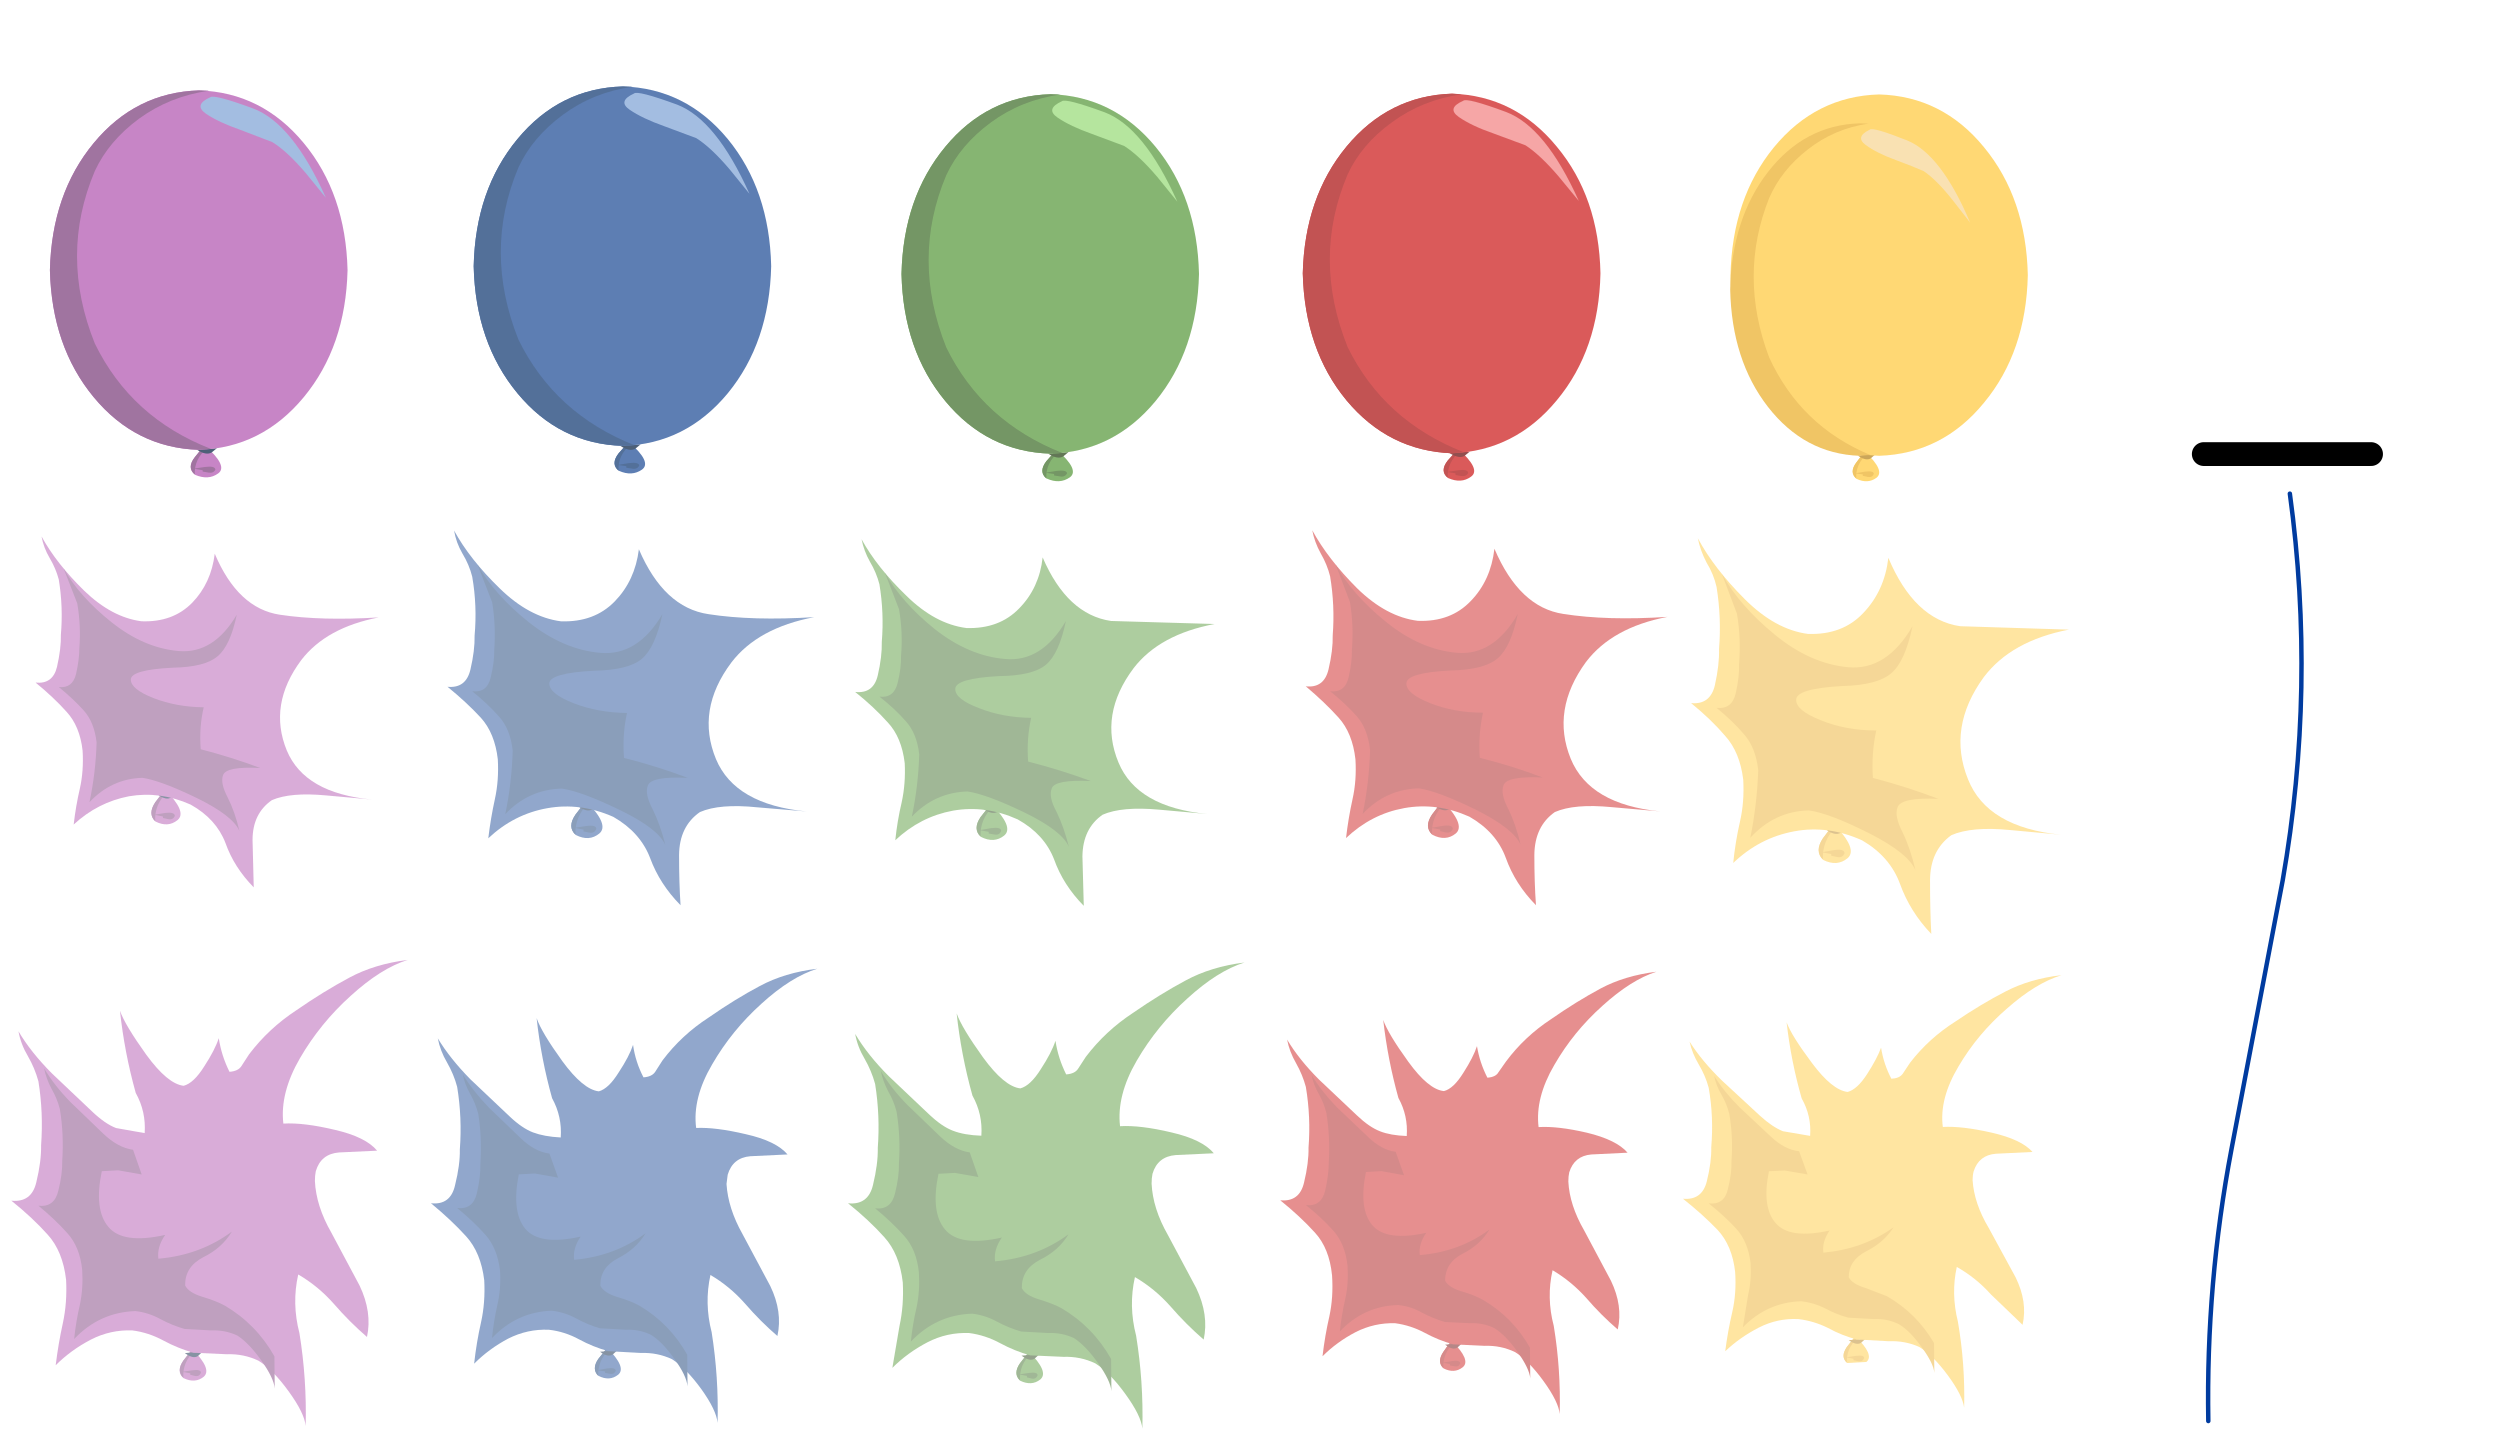 <?xml version="1.0" encoding="UTF-8" standalone="no"?>
<!-- Created with Inkscape (http://www.inkscape.org/) -->

<svg
   xmlns:dc="http://purl.org/dc/elements/1.1/"
   xmlns:cc="http://creativecommons.org/ns#"
   xmlns:rdf="http://www.w3.org/1999/02/22-rdf-syntax-ns#"
   xmlns:svg="http://www.w3.org/2000/svg"
   xmlns="http://www.w3.org/2000/svg"
   xmlns:sodipodi="http://sodipodi.sourceforge.net/DTD/sodipodi-0.dtd"
   xmlns:inkscape="http://www.inkscape.org/namespaces/inkscape"
   width="420"
   height="240"
   id="svg2"
   version="1.1"
   inkscape:version="0.48.4 r9939"
   sodipodi:docname="balloons.svg"
   inkscape:export-filename="/Work/Projects/Clients/LinguaZone/lz-games/html5_games/sources/Splat/rsc/mma/balloons.png"
   inkscape:export-xdpi="90"
   inkscape:export-ydpi="90">
  <defs
     id="defs4" />
  <sodipodi:namedview
     id="base"
     pagecolor="#ffffff"
     bordercolor="#666666"
     borderopacity="1.0"
     inkscape:pageopacity="0.0"
     inkscape:pageshadow="2"
     inkscape:zoom="1.979899"
     inkscape:cx="332.58254"
     inkscape:cy="104.27398"
     inkscape:document-units="px"
     inkscape:current-layer="layer1"
     showgrid="true"
     fit-margin-top="0"
     fit-margin-left="0"
     fit-margin-right="0"
     fit-margin-bottom="0"
     inkscape:window-width="1680"
     inkscape:window-height="1026"
     inkscape:window-x="1920"
     inkscape:window-y="0"
     inkscape:window-maximized="1">
    <inkscape:grid
       type="xygrid"
       id="grid16269"
       empspacing="5"
       visible="true"
       enabled="true"
       snapvisiblegridlinesonly="false"
       spacingx="70px"
       spacingy="80px"
       originx="-70px"
       originy="-240.505px" />
  </sodipodi:namedview>
  <g
     inkscape:label="Layer 1"
     inkscape:groupmode="layer"
     id="layer1"
     transform="translate(-102.982,-429.762)">
    <g
       id="g5337"
       transform="matrix(1.258,0,0,1.106,111.366,444.949)"
       style="opacity:0.721">
      <path
         id="path5339"
         d="m 19.35,55.75 q 1.1,-1.65 1.35,-1.8 3.15,3.15 1.75,4.25 -1.3,1.05 -3.05,0.2 -1.15,-1.05 -0.05,-2.65"
         inkscape:connector-curvature="0"
         style="fill:#b256b0;fill-rule:evenodd;stroke:none" />
      <path
         id="path5341"
         d="m 19.35,58.35 q -1.1,-1.05 0,-2.65 1.1,-1.6 1.35,-1.75 l 0.35,0.35 q -1.8,1.65 -1.7,4.05"
         inkscape:connector-curvature="0"
         style="fill:#7c3e7c;fill-rule:evenodd;stroke:none" />
      <path
         id="path5343"
         d="m 21.6,55 q -0.75,0.5 -2,-0.45 l 2.7,-0.2 -0.7,0.65"
         inkscape:connector-curvature="0"
         style="fill:#082344;fill-rule:evenodd;stroke:none" />
      <path
         id="path5345"
         d="m 21.15,58.05 -0.75,-0.15 0,-0.2 -1.2,-0.25 1.5,-0.25 q 1.35,-0.2 1.4,0.4 -0.25,0.6 -0.95,0.45"
         inkscape:connector-curvature="0"
         style="fill:#7c3e7c;fill-rule:evenodd;stroke:none" />
      <path
         id="path5347"
         d="m 39.75,27.3 q -0.25,11.6 -5.85,19.3 -5.6,7.7 -14,8 Q 11.45,54.3 5.85,46.6 0.25,38.9 0,27.3 0.25,15.7 5.85,8 11.45,0.3 19.9,0 q 8.4,0.3 14,8 5.6,7.7 5.85,19.3"
         inkscape:connector-curvature="0"
         style="fill:#b256b0;fill-rule:evenodd;stroke:none" />
      <path
         id="path5349"
         d="M 0,27.3 Q 0.25,15.7 5.85,8 11.45,0.3 19.9,0 l 1.35,0.05 Q 16,0.9 11.9,4.3 7.85,7.7 6,12.25 1.25,25 6,38.45 q 4.85,11.3 15.5,16 L 19.9,54.6 Q 11.45,54.3 5.85,46.6 0.25,38.9 0,27.3"
         inkscape:connector-curvature="0"
         style="fill:#7c3e7c;fill-rule:evenodd;stroke:none" />
      <path
         id="path5351"
         d="M 20.85,3.55 Q 19.15,2.2 21.4,1.05 21.9,0.55 27.15,2.75 32.4,5 36.85,16.3 L 34.2,12.6 Q 31.7,9.25 29.7,7.85 L 25.45,6 q -2.9,-1.15 -4.6,-2.45"
         inkscape:connector-curvature="0"
         style="fill:#80a4d6;fill-rule:evenodd;stroke:none" />
    </g>
    <g
       id="g5458"
       transform="translate(111.31,522.686)"
       style="opacity:0.492">
      <path
         id="path5460"
         d="m 19.4,39.75 q 3.75,3.75 2.1,5.1 -1.6,1.3 -3.7,0.25 -1.35,-1.25 -0.05,-3.2 1.35,-1.95 1.65,-2.15"
         inkscape:connector-curvature="0"
         style="fill:#b256b0;fill-rule:evenodd;stroke:none" />
      <path
         id="path5462"
         d="m 19.8,40.15 q -2.2,2 -2.05,4.9 -1.3,-1.25 0,-3.2 l 1.65,-2.1 0.4,0.4"
         inkscape:connector-curvature="0"
         style="fill:#7c3e7c;fill-rule:evenodd;stroke:none" />
      <path
         id="path5464"
         d="M 18.1,40.5 21.35,40.2 20.5,41 q -0.9,0.65 -2.4,-0.5"
         inkscape:connector-curvature="0"
         style="fill:#082344;fill-rule:evenodd;stroke:none" />
      <path
         id="path5466"
         d="m 17.6,43.95 1.8,-0.3 q 1.6,-0.2 1.65,0.5 -0.3,0.7 -1.1,0.55 l -0.9,-0.2 0,-0.25 -1.45,-0.3"
         inkscape:connector-curvature="0"
         style="fill:#7c3e7c;fill-rule:evenodd;stroke:none" />
      <path
         id="path5468"
         d="m 42.3,17.95 q -5.6,7.5 -2.45,15.2 3,7.2 14.3,8.25 L 46.4,40.7 q -5.95,-0.55 -9.05,0.8 -3.25,2.25 -3.25,6.7 l 0.2,7.95 Q 31,52.8 29.55,48.7 28,44.65 23.7,42.25 18.55,39.95 13.35,40.85 8.1,41.85 4.05,45.6 4.4,42.5 5.1,39.5 5.75,36.55 5.55,33.2 5.1,29.1 2.85,26.65 0.65,24.2 -2.35,21.75 0.55,22.05 1.25,19.1 1.95,16.05 1.9,13.7 2.3,9.05 1.55,4.45 1.05,2.55 0,0.8 q -1,-1.7 -1.35,-3.6 2.5,4.55 7.15,9.1 4.65,4.5 9.65,5.15 5.25,0.2 8.5,-3.1 3.2,-3.3 3.8,-8.25 3.9,9.2 10.95,10.25 6.95,1.05 16.6,0.45 -8.8,1.7 -13,7.15"
         inkscape:connector-curvature="0"
         style="fill:#b256b0;fill-rule:evenodd;stroke:none" />
      <path
         id="path5470"
         d="m 31.45,10.35 q -1.1,5.25 -3.25,7 -2.1,1.8 -7.5,1.9 -7.05,0.35 -7.05,2 0,1.6 3.8,3.1 3.85,1.5 8.45,1.55 -0.8,3.4 -0.5,7.05 5.2,1.35 10,3.15 -5.75,-0.3 -6.25,1.2 -0.5,1.3 0.75,3.7 1.25,2.45 2,5.7 -1.05,-2.55 -7.15,-5.55 -6.1,-2.95 -9.15,-3.4 -5.2,0.15 -8.9,4.1 Q 7.75,36.95 7.9,31.8 7.5,28.4 5.75,26.45 4,24.5 1.55,22.5 3.85,22.75 4.45,20.3 5,17.85 5,16 5.3,12.2 4.65,8.45 L 2.35,2.55 Q 5,7.3 10.4,11.6 q 5.45,4.35 11.3,4.85 5.85,0.5 9.75,-6.1"
         inkscape:connector-curvature="0"
         style="fill:#7c3e7c;fill-rule:evenodd;stroke:none" />
    </g>
    <g
       id="g5696"
       transform="translate(112.236,608.474)"
       style="opacity:0.492">
      <path
         id="path5698"
         d="m 21.55,49.9 1.5,-1.95 q 3.4,3.4 1.9,4.65 -1.45,1.15 -3.4,0.2 -1.25,-1.15 0,-2.9"
         inkscape:connector-curvature="0"
         style="fill:#b256b0;fill-rule:evenodd;stroke:none" />
      <path
         id="path5700"
         d="m 21.55,52.75 q -1.2,-1.15 0,-2.9 l 1.5,-1.9 0.3,0.35 q -1.95,1.85 -1.8,4.45"
         inkscape:connector-curvature="0"
         style="fill:#7c3e7c;fill-rule:evenodd;stroke:none" />
      <path
         id="path5702"
         d="m 24,49.1 q -0.8,0.55 -2.2,-0.5 l 3,-0.25 -0.8,0.75"
         inkscape:connector-curvature="0"
         style="fill:#082344;fill-rule:evenodd;stroke:none" />
      <path
         id="path5704"
         d="m 23.5,52.45 -0.8,-0.2 0,-0.25 -1.35,-0.25 1.7,-0.25 q 1.45,-0.2 1.45,0.4 -0.25,0.7 -1,0.55"
         inkscape:connector-curvature="0"
         style="fill:#7c3e7c;fill-rule:evenodd;stroke:none" />
      <path
         id="path5706"
         d="m 49.4,-14.45 q 4.25,-2.3 9.85,-3 -4.5,1.4 -9.6,6.05 -5.1,4.6 -8.5,10.45 -3.4,5.85 -2.8,11 3.4,-0.2 8.65,1.05 5.2,1.2 7.1,3.5 l -6.4,0.3 q -3.05,0.25 -3.9,3.15 -0.15,0.7 -0.15,1.65 0.2,4.2 2.75,8.65 l 4.75,8.9 q 2.15,4.5 1.25,8.65 -2.95,-2.55 -5.55,-5.55 -2.65,-3 -6,-4.95 -1.1,4.85 0.2,9.85 1.25,7.7 1.05,15.6 -0.2,-2.15 -2.85,-5.8 -2.6,-3.6 -5.05,-5.15 -2.5,-1.2 -5.35,-1.1 l -5.6,-0.25 Q 20.6,47.8 18.2,46.5 15.7,45.15 13,44.8 9.3,44.65 6,46.35 2.65,48.1 0.1,50.65 0.55,47 1.3,43.6 2.05,40.15 1.85,36.3 1.3,31.5 -1.25,28.7 -3.8,25.85 -7.35,23 q 3.4,0.35 4.2,-3.1 0.85,-3.5 0.8,-6.2 0.4,-5.45 -0.45,-10.75 -0.6,-2.2 -1.75,-4.2 -1.2,-2 -1.6,-4.2 2.1,3.55 5.65,7.1 L 6.2,8 q 2.2,2.1 4.05,2.8 l 4.8,0.85 q 0.25,-3.6 -1.5,-6.75 -1.9,-6.8 -2.65,-13.8 0.85,2.4 4.4,7.35 3.6,4.95 6.3,5.25 1.7,-0.45 3.45,-3.25 1.8,-2.75 2.45,-4.75 0.45,2.95 1.8,5.65 1.45,-0.1 2,-0.95 l 1.3,-2 q 3.3,-4.35 7.95,-7.4 4.55,-3.15 8.85,-5.45"
         inkscape:connector-curvature="0"
         style="fill:#b256b0;fill-rule:evenodd;stroke:none" />
      <path
         id="path5708"
         d="M 0.8,7.6 Q 0.35,5.85 -0.6,4.2 -1.5,2.5 -1.85,0.75 q 1.7,2.9 4.5,5.75 l 5.4,5.2 q 2.5,2.4 5.05,2.75 l 1.45,4.15 -3.95,-0.7 -2.75,0.15 q -1.35,6.45 1.1,9.35 2.45,2.95 9.55,1.35 -1.4,2 -1.15,4 7,-0.6 12.35,-4.55 -1.65,2.75 -4.8,4.3 -3.1,1.6 -3.05,4.75 0.6,1.2 2.9,1.9 2.35,0.7 3.8,1.5 5.25,3.1 8.3,8.5 l 0.05,5.4 Q 36.75,52.8 34.65,49.85 32.55,46.9 30.6,45.65 28.55,44.7 26.25,44.8 l -4.5,-0.25 q -2.1,-0.6 -4.05,-1.65 -2,-1.1 -4.2,-1.35 -6.05,0.2 -10.3,4.7 0.3,-2.95 0.95,-5.7 0.6,-2.8 0.4,-5.95 -0.4,-3.85 -2.5,-6.15 -2.05,-2.3 -4.85,-4.6 2.7,0.3 3.35,-2.55 0.7,-2.8 0.65,-5 0.3,-4.4 -0.4,-8.7"
         inkscape:connector-curvature="0"
         style="fill:#7c3e7c;fill-rule:evenodd;stroke:none" />
    </g>
    <g
       id="g5950"
       transform="matrix(1.176,0,0,1.034,182.561,444.284)"
       style="opacity:0.721">
      <path
         id="path5952"
         d="m 20.7,59.65 1.45,-1.9 q 3.35,3.3 1.9,4.5 -1.45,1.15 -3.3,0.2 -1.25,-1.05 -0.05,-2.8"
         inkscape:connector-curvature="0"
         style="fill:#1e4c96;fill-rule:evenodd;stroke:none" />
      <path
         id="path5954"
         d="m 20.7,62.45 q -1.15,-1.15 0,-2.85 l 1.45,-1.85 0.35,0.35 q -1.95,1.8 -1.8,4.35"
         inkscape:connector-curvature="0"
         style="fill:#113972;fill-rule:evenodd;stroke:none" />
      <path
         id="path5956"
         d="M 23.1,58.85 Q 22.3,59.4 20.95,58.4 l 2.9,-0.25 -0.75,0.7"
         inkscape:connector-curvature="0"
         style="fill:#082344;fill-rule:evenodd;stroke:none" />
      <path
         id="path5958"
         d="m 22.65,62.1 -0.85,-0.15 0,-0.25 -1.25,-0.2 1.6,-0.3 q 1.45,-0.2 1.5,0.4 -0.3,0.65 -1,0.5"
         inkscape:connector-curvature="0"
         style="fill:#113972;fill-rule:evenodd;stroke:none" />
      <path
         id="path5960"
         d="m 42.5,29.2 q -0.25,12.4 -6.2,20.65 -6,8.25 -15,8.55 Q 12.25,58.1 6.25,49.85 0.25,41.6 0,29.2 0.25,16.8 6.25,8.55 12.25,0.3 21.3,0 q 9,0.3 15,8.55 5.95,8.25 6.2,20.65"
         inkscape:connector-curvature="0"
         style="fill:#1e4c96;fill-rule:evenodd;stroke:none" />
      <path
         id="path5962"
         d="M 0,29.2 Q 0.25,16.8 6.25,8.55 12.25,0.3 21.3,0 l 1.4,0.05 Q 17.1,0.95 12.75,4.6 8.4,8.25 6.4,13.15 q -5.05,13.6 0,28 Q 11.6,53.2 23,58.3 l -1.7,0.1 Q 12.25,58.1 6.25,49.85 0.25,41.6 0,29.2"
         inkscape:connector-curvature="0"
         style="fill:#113972;fill-rule:evenodd;stroke:none" />
      <path
         id="path5964"
         d="m 22.3,3.8 q -1.8,-1.4 0.6,-2.65 0.5,-0.55 6.15,1.8 5.6,2.45 10.35,14.5 l -2.85,-4 Q 33.9,9.9 31.8,8.4 L 27.2,6.45 Q 24.1,5.2 22.3,3.8"
         inkscape:connector-curvature="0"
         style="fill:#80a4d6;fill-rule:evenodd;stroke:none" />
    </g>
    <g
       id="g6139"
       transform="translate(180.515,523.642)"
       style="opacity:0.492">
      <path
         id="path6141"
         d="m 20.9,40.7 q 4,4 2.25,5.45 -1.7,1.4 -3.95,0.25 -1.5,-1.3 -0.05,-3.4 l 1.75,-2.3"
         inkscape:connector-curvature="0"
         style="fill:#1e4c96;fill-rule:evenodd;stroke:none" />
      <path
         id="path6143"
         d="m 21.3,41.1 q -2.3,2.2 -2.15,5.25 -1.4,-1.35 0,-3.4 l 1.75,-2.25 0.4,0.4"
         inkscape:connector-curvature="0"
         style="fill:#113972;fill-rule:evenodd;stroke:none" />
      <path
         id="path6145"
         d="M 19.5,41.5 23,41.2 22.05,42.05 Q 21.1,42.7 19.5,41.5"
         inkscape:connector-curvature="0"
         style="fill:#082344;fill-rule:evenodd;stroke:none" />
      <path
         id="path6147"
         d="m 18.95,45.2 1.95,-0.3 q 1.7,-0.25 1.75,0.45 -0.3,0.8 -1.15,0.65 l -1,-0.2 0,-0.3 -1.55,-0.3"
         inkscape:connector-curvature="0"
         style="fill:#113972;fill-rule:evenodd;stroke:none" />
      <path
         id="path6149"
         d="m 45.35,17.4 q -6,8 -2.6,16.25 3.2,7.65 15.25,8.8 l -8.3,-0.7 q -6.35,-0.65 -9.65,0.8 -3.45,2.4 -3.5,7.2 0,4.75 0.25,8.45 Q 33.3,54.65 31.7,50.3 30.05,45.95 25.5,43.35 19.95,40.9 14.4,41.9 8.8,42.9 4.5,46.95 4.9,43.6 5.6,40.4 6.3,37.25 6.1,33.7 5.6,29.3 3.25,26.7 0.85,24.1 -2.35,21.5 0.75,21.8 1.5,18.6 2.25,15.4 2.2,12.9 2.65,7.9 1.8,3 1.3,1 0.15,-0.9 -0.9,-2.7 -1.25,-4.75 1.4,0.1 6.4,4.95 q 4.95,4.85 10.3,5.55 5.6,0.2 9.05,-3.35 3.4,-3.5 4.05,-8.75 4.2,9.8 11.7,10.9 7.4,1.15 17.75,0.5 -9.45,1.8 -13.9,7.6"
         inkscape:connector-curvature="0"
         style="fill:#1e4c96;fill-rule:evenodd;stroke:none" />
      <path
         id="path6151"
         d="m 33.75,9.3 q -1.2,5.6 -3.45,7.5 -2.25,1.9 -8.05,2 -7.5,0.4 -7.5,2.15 0,1.7 4.05,3.3 4.1,1.6 9,1.65 -0.8,3.65 -0.5,7.55 5.55,1.4 10.7,3.35 -6.15,-0.3 -6.7,1.3 -0.55,1.4 0.8,3.95 1.3,2.6 2.15,6.05 -1.15,-2.75 -7.65,-5.9 -6.5,-3.15 -9.75,-3.6 -5.6,0.15 -9.5,4.3 Q 8.45,37.7 8.6,32.2 8.2,28.6 6.3,26.5 4.45,24.4 1.8,22.25 4.3,22.55 4.9,19.95 5.55,17.3 5.5,15.3 5.8,11.25 5.15,7.3 L 2.7,1 q 2.85,5.05 8.6,9.65 5.8,4.6 12,5.15 6.3,0.55 10.45,-6.5"
         inkscape:connector-curvature="0"
         style="fill:#113972;fill-rule:evenodd;stroke:none" />
    </g>
    <g
       id="g6393"
       transform="translate(183.886,612.959)"
       style="opacity:0.492">
      <path
         id="path6395"
         d="m 19.6,45.15 1.5,-1.9 q 3.3,3.3 1.85,4.5 -1.45,1.15 -3.3,0.2 -1.2,-1.1 -0.05,-2.8"
         inkscape:connector-curvature="0"
         style="fill:#1e4c96;fill-rule:evenodd;stroke:none" />
      <path
         id="path6397"
         d="m 19.6,47.95 q -1.15,-1.15 0,-2.85 l 1.5,-1.85 0.3,0.35 q -1.9,1.8 -1.8,4.35"
         inkscape:connector-curvature="0"
         style="fill:#113972;fill-rule:evenodd;stroke:none" />
      <path
         id="path6399"
         d="M 22.05,44.35 Q 21.25,44.9 19.9,43.9 l 2.9,-0.25 -0.75,0.7"
         inkscape:connector-curvature="0"
         style="fill:#082344;fill-rule:evenodd;stroke:none" />
      <path
         id="path6401"
         d="m 21.55,47.6 -0.8,-0.15 0,-0.25 -1.3,-0.2 1.65,-0.3 q 1.4,-0.2 1.45,0.4 -0.3,0.65 -1,0.5"
         inkscape:connector-curvature="0"
         style="fill:#113972;fill-rule:evenodd;stroke:none" />
      <path
         id="path6403"
         d="m 46.75,-17.55 q 4.2,-2.25 9.65,-2.9 -4.4,1.35 -9.35,5.85 -5,4.5 -8.3,10.2 -3.35,5.7 -2.7,10.7 3.25,-0.15 8.35,1.05 5.1,1.15 7,3.4 l -6.25,0.3 q -2.95,0.25 -3.8,3.1 l -0.2,1.55 q 0.25,4.1 2.7,8.45 l 4.65,8.7 q 2.1,4.35 1.2,8.4 -2.85,-2.45 -5.4,-5.4 -2.6,-2.95 -5.85,-4.85 -1.05,4.75 0.2,9.6 1.2,7.55 1,15.25 -0.2,-2.15 -2.75,-5.7 -2.55,-3.5 -4.9,-5 Q 29.55,44 26.75,44.1 L 21.3,43.8 q -2.55,-0.7 -4.95,-2 -2.4,-1.3 -5.05,-1.6 -3.6,-0.15 -6.85,1.5 -3.2,1.7 -5.7,4.2 0.4,-3.6 1.15,-6.9 0.75,-3.35 0.55,-7.1 -0.55,-4.65 -3.05,-7.4 -2.5,-2.75 -5.9,-5.55 3.3,0.35 4.05,-3.05 0.85,-3.4 0.8,-6 0.4,-5.3 -0.45,-10.5 -0.55,-2.1 -1.7,-4.1 -1.15,-1.95 -1.55,-4.05 2.05,3.4 5.5,6.9 l 6.55,6.2 q 2.1,2 3.95,2.7 1.85,0.7 4.65,0.85 0.25,-3.5 -1.45,-6.6 -1.85,-6.6 -2.6,-13.45 0.8,2.35 4.3,7.2 3.5,4.8 6.15,5.1 1.65,-0.45 3.35,-3.2 1.75,-2.65 2.4,-4.6 0.4,2.85 1.75,5.45 1.4,-0.1 1.95,-0.9 l 1.25,-1.95 q 3.2,-4.25 7.75,-7.2 4.45,-3.1 8.6,-5.3"
         inkscape:connector-curvature="0"
         style="fill:#1e4c96;fill-rule:evenodd;stroke:none" />
      <path
         id="path6405"
         d="M -0.55,3.95 Q -1,2.2 -1.9,0.6 -2.85,-1.05 -3.15,-2.7 -1.5,0.05 1.25,2.9 L 6.5,7.95 q 2.4,2.35 4.9,2.65 l 1.45,4.05 -3.9,-0.7 -2.7,0.15 q -1.25,6.3 1.1,9.15 2.4,2.85 9.3,1.3 -1.35,1.95 -1.1,3.9 6.8,-0.6 12,-4.45 -1.6,2.65 -4.65,4.2 -3,1.55 -2.95,4.6 0.6,1.2 2.85,1.9 2.25,0.65 3.7,1.45 5.1,3 8.05,8.25 l 0.05,5.3 Q 34.45,47.95 32.4,45.1 30.35,42.2 28.45,41.05 26.5,40.1 24.25,40.2 l -4.4,-0.25 Q 17.8,39.35 15.9,38.3 13.95,37.25 11.8,37 5.9,37.2 1.75,41.6 q 0.3,-2.9 0.9,-5.55 0.65,-2.75 0.45,-5.8 -0.45,-3.75 -2.45,-6 -2,-2.25 -4.75,-4.5 2.65,0.3 3.3,-2.45 0.65,-2.75 0.6,-4.9 0.3,-4.3 -0.35,-8.45"
         inkscape:connector-curvature="0"
         style="fill:#113972;fill-rule:evenodd;stroke:none" />
    </g>
    <g
       id="g6625"
       transform="matrix(1.176,0,0,1.034,254.434,445.59)"
       style="opacity:0.721">
      <path
         id="path6627"
         d="m 20.7,59.65 1.45,-1.9 q 3.35,3.3 1.9,4.5 -1.45,1.15 -3.3,0.2 -1.25,-1.05 -0.05,-2.8"
         inkscape:connector-curvature="0"
         style="fill:#58993c;fill-rule:evenodd;stroke:none" />
      <path
         id="path6629"
         d="m 20.7,62.45 q -1.15,-1.15 0,-2.85 l 1.45,-1.85 0.35,0.35 q -1.95,1.8 -1.8,4.35"
         inkscape:connector-curvature="0"
         style="fill:#3e6d29;fill-rule:evenodd;stroke:none" />
      <path
         id="path6631"
         d="M 23.1,58.85 Q 22.3,59.4 20.95,58.4 l 2.9,-0.25 -0.75,0.7"
         inkscape:connector-curvature="0"
         style="fill:#254215;fill-rule:evenodd;stroke:none" />
      <path
         id="path6633"
         d="m 22.65,62.1 -0.85,-0.15 0,-0.25 -1.25,-0.2 1.6,-0.3 q 1.45,-0.2 1.5,0.4 -0.3,0.65 -1,0.5"
         inkscape:connector-curvature="0"
         style="fill:#3e6d29;fill-rule:evenodd;stroke:none" />
      <path
         id="path6635"
         d="m 42.5,29.2 q -0.25,12.4 -6.2,20.65 -6,8.25 -15,8.55 Q 12.25,58.1 6.25,49.85 0.25,41.6 0,29.2 0.25,16.8 6.25,8.55 12.25,0.3 21.3,0 q 9,0.3 15,8.55 5.95,8.25 6.2,20.65"
         inkscape:connector-curvature="0"
         style="fill:#58993c;fill-rule:evenodd;stroke:none" />
      <path
         id="path6637"
         d="M 0,29.2 Q 0.25,16.8 6.25,8.55 12.25,0.3 21.3,0 l 1.4,0.05 Q 17.1,0.95 12.75,4.6 8.4,8.25 6.4,13.15 q -5.05,13.6 0,28 Q 11.6,53.2 23,58.3 l -1.7,0.1 Q 12.25,58.1 6.25,49.85 0.25,41.6 0,29.2"
         inkscape:connector-curvature="0"
         style="fill:#3e6d29;fill-rule:evenodd;stroke:none" />
      <path
         id="path6639"
         d="m 22.3,3.8 q -1.8,-1.4 0.6,-2.65 0.5,-0.55 6.15,1.8 5.6,2.45 10.35,14.5 l -2.85,-4 Q 33.9,9.9 31.8,8.4 L 27.2,6.45 Q 24.1,5.2 22.3,3.8"
         inkscape:connector-curvature="0"
         style="fill:#98db79;fill-rule:evenodd;stroke:none" />
    </g>
    <g
       id="g6882"
       transform="matrix(1.133,0,0,1.13,245.742,516.458)"
       style="opacity:0.492">
      <path
         id="path6884"
         d="m 20.95,42.8 q 3.45,3.45 1.95,4.7 -1.5,1.2 -3.45,0.2 -1.25,-1.1 -0.05,-2.95 l 1.55,-1.95"
         inkscape:connector-curvature="0"
         style="fill:#58993c;fill-rule:evenodd;stroke:none" />
      <path
         id="path6886"
         d="m 21.3,43.15 q -2,1.85 -1.9,4.5 -1.2,-1.15 0,-2.9 l 1.55,-1.95 0.35,0.35"
         inkscape:connector-curvature="0"
         style="fill:#3e6d29;fill-rule:evenodd;stroke:none" />
      <path
         id="path6888"
         d="m 19.7,43.45 3.05,-0.25 -0.8,0.75 Q 21.1,44.5 19.7,43.45"
         inkscape:connector-curvature="0"
         style="fill:#254215;fill-rule:evenodd;stroke:none" />
      <path
         id="path6890"
         d="m 19.25,46.7 1.7,-0.3 q 1.5,-0.2 1.5,0.4 -0.25,0.7 -1,0.55 l -0.85,-0.15 0,-0.25 -1.35,-0.25"
         inkscape:connector-curvature="0"
         style="fill:#3e6d29;fill-rule:evenodd;stroke:none" />
      <path
         id="path6892"
         d="m 42.1,22.6 q -5.2,6.95 -2.25,14.05 2.75,6.65 13.2,7.65 l -7.2,-0.65 q -5.5,-0.5 -8.35,0.75 -2.95,2.05 -3,6.2 l 0.2,7.35 Q 31.65,54.85 30.3,51.05 28.85,47.3 24.9,45.1 20.15,42.95 15.3,43.8 10.45,44.7 6.75,48.2 7.05,45.3 7.7,42.55 8.3,39.8 8.15,36.75 7.7,32.9 5.65,30.7 3.6,28.4 0.8,26.15 3.5,26.45 4.15,23.7 4.8,20.9 4.75,18.7 5.1,14.4 4.4,10.15 3.95,8.4 3,6.8 2.1,5.2 1.75,3.45 q 2.3,4.2 6.65,8.4 4.25,4.2 8.9,4.8 4.85,0.15 7.8,-2.9 3,-3.05 3.5,-7.6 3.65,8.5 10.15,9.45 l 15.35,0.45 q -8.15,1.55 -12,6.55"
         inkscape:connector-curvature="0"
         style="fill:#58993c;fill-rule:evenodd;stroke:none" />
      <path
         id="path6894"
         d="m 32.05,15.6 q -1,4.85 -2.95,6.5 -1.95,1.65 -7,1.7 -6.45,0.35 -6.45,1.9 -0.05,1.5 3.5,2.85 3.5,1.4 7.75,1.45 -0.7,3.15 -0.45,6.5 4.85,1.25 9.3,2.9 -5.35,-0.25 -5.8,1.1 -0.5,1.25 0.7,3.45 1.1,2.25 1.85,5.25 -1,-2.4 -6.65,-5.15 -5.6,-2.7 -8.4,-3.1 Q 12.6,41.1 9.2,44.7 10.15,40.2 10.3,35.45 9.95,32.3 8.3,30.5 6.7,28.65 4.4,26.85 6.55,27.1 7.1,24.8 7.65,22.55 7.6,20.8 7.9,17.3 7.3,13.85 L 5.2,8.4 q 2.45,4.4 7.4,8.4 5.05,4 10.45,4.45 5.4,0.5 9,-5.65"
         inkscape:connector-curvature="0"
         style="fill:#3e6d29;fill-rule:evenodd;stroke:none" />
    </g>
    <g
       id="g7158"
       transform="translate(254.8,602.912)"
       style="opacity:0.492">
      <path
         id="path7160"
         d="m 19.55,55.9 1.5,-1.95 q 3.4,3.4 1.9,4.65 -1.45,1.15 -3.4,0.2 -1.25,-1.15 0,-2.9"
         inkscape:connector-curvature="0"
         style="fill:#58993c;fill-rule:evenodd;stroke:none" />
      <path
         id="path7162"
         d="m 19.55,58.75 q -1.2,-1.15 0,-2.9 l 1.5,-1.9 0.3,0.35 q -1.95,1.85 -1.8,4.45"
         inkscape:connector-curvature="0"
         style="fill:#3e6d29;fill-rule:evenodd;stroke:none" />
      <path
         id="path7164"
         d="m 22,55.1 q -0.8,0.55 -2.2,-0.5 l 3,-0.25 -0.8,0.75"
         inkscape:connector-curvature="0"
         style="fill:#254215;fill-rule:evenodd;stroke:none" />
      <path
         id="path7166"
         d="m 21.5,58.45 -0.8,-0.2 0,-0.25 -1.35,-0.25 1.7,-0.25 q 1.45,-0.2 1.45,0.4 -0.25,0.7 -1,0.55"
         inkscape:connector-curvature="0"
         style="fill:#3e6d29;fill-rule:evenodd;stroke:none" />
      <path
         id="path7168"
         d="m 47.4,-8.45 q 4.25,-2.3 9.85,-3 -4.5,1.4 -9.6,6.05 -5.1,4.6 -8.5,10.45 -3.4,5.85 -2.8,11 3.4,-0.2 8.65,1.05 5.2,1.2 7.1,3.5 l -6.4,0.3 q -3.05,0.25 -3.9,3.15 -0.15,0.7 -0.15,1.65 0.2,4.2 2.75,8.65 l 4.75,8.9 q 2.15,4.5 1.25,8.65 -2.95,-2.55 -5.55,-5.55 -2.65,-3 -6,-4.95 -1.1,4.85 0.2,9.85 1.25,7.7 1.05,15.6 -0.2,-2.15 -2.85,-5.8 -2.6,-3.6 -5.05,-5.15 -2.5,-1.2 -5.35,-1.1 l -5.6,-0.25 Q 18.6,53.8 16.2,52.5 13.7,51.15 11,50.8 7.3,50.65 4,52.35 0.65,54.1 -1.9,56.65 l 1.2,-7.05 q 0.75,-3.45 0.55,-7.3 -0.55,-4.8 -3.1,-7.6 -2.55,-2.85 -6.1,-5.7 3.4,0.35 4.2,-3.1 0.85,-3.5 0.8,-6.2 0.4,-5.45 -0.45,-10.75 -0.6,-2.2 -1.75,-4.2 -1.2,-2 -1.6,-4.2 2.1,3.55 5.65,7.1 L 4.2,14 q 2.2,2.1 4.05,2.8 1.9,0.75 4.8,0.85 0.25,-3.6 -1.5,-6.75 -1.9,-6.8 -2.65,-13.8 0.85,2.4 4.4,7.35 3.6,4.95 6.3,5.25 1.7,-0.45 3.45,-3.25 1.8,-2.75 2.45,-4.75 0.45,2.95 1.8,5.65 1.45,-0.1 2,-0.95 l 1.3,-2 Q 33.9,0.05 38.55,-3 43.1,-6.15 47.4,-8.45"
         inkscape:connector-curvature="0"
         style="fill:#58993c;fill-rule:evenodd;stroke:none" />
      <path
         id="path7170"
         d="m -1.2,13.6 q -0.45,-1.75 -1.4,-3.4 -0.9,-1.7 -1.25,-3.45 1.7,2.9 4.5,5.75 l 5.4,5.2 q 2.5,2.4 5.05,2.75 L 12.55,24.6 8.6,23.9 5.85,24.05 q -1.35,6.45 1.1,9.35 2.45,2.95 9.55,1.35 -1.4,2 -1.15,4 7,-0.6 12.35,-4.55 -1.65,2.75 -4.8,4.3 -3.1,1.6 -3.05,4.75 0.6,1.2 2.9,1.9 2.35,0.7 3.8,1.5 5.25,3.1 8.3,8.5 l 0.05,5.4 Q 34.75,58.8 32.65,55.85 30.55,52.9 28.6,51.65 26.55,50.7 24.25,50.8 l -4.5,-0.25 q -2.1,-0.6 -4.05,-1.65 -2,-1.1 -4.2,-1.35 -6.05,0.2 -10.3,4.7 0.3,-2.95 0.95,-5.7 0.6,-2.8 0.4,-5.95 -0.4,-3.85 -2.5,-6.15 -2.05,-2.3 -4.85,-4.6 2.7,0.3 3.35,-2.55 0.7,-2.8 0.65,-5 0.3,-4.4 -0.4,-8.7"
         inkscape:connector-curvature="0"
         style="fill:#3e6d29;fill-rule:evenodd;stroke:none" />
    </g>
    <g
       id="g7458"
       transform="matrix(1.299,0,0,1.141,321.847,445.498)"
       style="opacity:0.721">
      <path
         id="path7460"
         d="M 18.75,54.05 20.1,52.3 q 3,3.05 1.65,4.1 -1.25,1.05 -2.95,0.2 -1.15,-1 -0.05,-2.55"
         inkscape:connector-curvature="0"
         style="fill:#cc1b1b;fill-rule:evenodd;stroke:none" />
      <path
         id="path7462"
         d="m 18.75,56.55 q -1.05,-1 0,-2.55 l 1.35,-1.7 0.3,0.3 q -1.75,1.65 -1.65,3.95"
         inkscape:connector-curvature="0"
         style="fill:#aa1111;fill-rule:evenodd;stroke:none" />
      <path
         id="path7464"
         d="M 20.9,53.35 Q 20.2,53.8 18.95,52.9 l 2.65,-0.2 -0.7,0.65"
         inkscape:connector-curvature="0"
         style="fill:#680b0b;fill-rule:evenodd;stroke:none" />
      <path
         id="path7466"
         d="m 20.5,56.3 -0.75,-0.15 0,-0.25 -1.15,-0.2 1.5,-0.25 q 1.25,-0.2 1.3,0.4 -0.25,0.55 -0.9,0.45"
         inkscape:connector-curvature="0"
         style="fill:#aa1111;fill-rule:evenodd;stroke:none" />
      <path
         id="path7468"
         d="M 38.5,26.45 Q 38.3,37.7 32.85,45.15 27.45,52.6 19.3,52.95 11.1,52.6 5.65,45.15 0.25,37.7 0,26.45 0.25,15.25 5.65,7.8 11.1,0.3 19.3,0 q 8.15,0.3 13.55,7.8 5.45,7.45 5.65,18.65"
         inkscape:connector-curvature="0"
         style="fill:#cc1b1b;fill-rule:evenodd;stroke:none" />
      <path
         id="path7470"
         d="M 0,26.45 Q 0.25,15.25 5.65,7.8 11.1,0.3 19.3,0 l 1.25,0.1 q -5.05,0.8 -9,4.1 -3.95,3.25 -5.75,7.7 -4.6,12.35 0,25.4 4.7,10.9 15.05,15.5 L 19.3,52.95 Q 11.1,52.6 5.65,45.15 0.25,37.7 0,26.45"
         inkscape:connector-curvature="0"
         style="fill:#aa1111;fill-rule:evenodd;stroke:none" />
      <path
         id="path7472"
         d="m 20.2,3.45 q -1.65,-1.3 0.55,-2.4 0.45,-0.5 5.55,1.65 5.1,2.2 9.4,13.1 L 33.1,12.2 Q 30.7,9 28.8,7.6 L 24.65,5.85 q -2.8,-1.1 -4.45,-2.4"
         inkscape:connector-curvature="0"
         style="fill:#f28383;fill-rule:evenodd;stroke:none" />
    </g>
    <g
       id="g7783"
       transform="matrix(1.091,0,0,1.106,324.369,513.047)"
       style="opacity:0.492">
      <path
         id="path7785"
         d="m 19.2,46.35 q 3.6,3.65 2.05,4.95 -1.55,1.25 -3.6,0.2 -1.35,-1.2 -0.05,-3.05 l 1.6,-2.1"
         inkscape:connector-curvature="0"
         style="fill:#cc1b1b;fill-rule:evenodd;stroke:none" />
      <path
         id="path7787"
         d="m 19.55,46.75 q -2.1,1.95 -1.95,4.7 -1.25,-1.2 0,-3.05 l 1.6,-2.05 0.35,0.4"
         inkscape:connector-curvature="0"
         style="fill:#aa1111;fill-rule:evenodd;stroke:none" />
      <path
         id="path7789"
         d="m 17.9,47.05 3.2,-0.25 -0.85,0.8 Q 19.4,48.15 17.9,47.05"
         inkscape:connector-curvature="0"
         style="fill:#680b0b;fill-rule:evenodd;stroke:none" />
      <path
         id="path7791"
         d="m 17.4,50.45 1.8,-0.3 q 1.55,-0.25 1.6,0.45 -0.3,0.7 -1.1,0.55 l -0.85,-0.2 0,-0.25 -1.45,-0.25"
         inkscape:connector-curvature="0"
         style="fill:#aa1111;fill-rule:evenodd;stroke:none" />
      <path
         id="path7793"
         d="m 41.3,25.25 q -5.4,7.3 -2.35,14.7 2.9,6.95 13.8,8 l -7.5,-0.65 q -5.75,-0.55 -8.75,0.75 -3.1,2.15 -3.15,6.5 0,4.3 0.25,7.65 Q 30.4,59 28.95,55 27.5,51.1 23.35,48.75 18.35,46.55 13.3,47.45 8.25,48.35 4.35,52 4.7,49 5.35,46.1 6,43.25 5.8,40.05 5.35,36.05 3.2,33.7 1.05,31.35 -1.85,28.95 q 2.8,0.3 3.5,-2.55 0.7,-2.95 0.65,-5.2 0.35,-4.5 -0.4,-8.95 -0.45,-1.8 -1.45,-3.5 -0.95,-1.7 -1.3,-3.5 2.4,4.35 6.9,8.8 4.5,4.35 9.35,4.95 5.05,0.2 8.15,-3 3.1,-3.15 3.65,-7.95 3.85,8.9 10.6,9.9 6.75,1.05 16.05,0.45 -8.5,1.6 -12.55,6.85"
         inkscape:connector-curvature="0"
         style="fill:#cc1b1b;fill-rule:evenodd;stroke:none" />
      <path
         id="path7795"
         d="m 30.8,17.95 q -1.05,5.05 -3.1,6.75 -2.05,1.75 -7.3,1.85 -6.75,0.35 -6.75,1.95 -0.05,1.55 3.65,3 3.7,1.45 8.15,1.45 -0.75,3.3 -0.5,6.85 5.05,1.25 9.7,3 -5.6,-0.25 -6.05,1.2 -0.5,1.25 0.75,3.6 1.15,2.3 1.9,5.45 -1.05,-2.45 -6.9,-5.35 -5.9,-2.85 -8.8,-3.25 -5.1,0.15 -8.65,3.9 1,-4.7 1.15,-9.7 Q 7.7,35.4 6,33.5 4.3,31.6 1.9,29.7 4.2,29.95 4.75,27.55 5.3,25.2 5.25,23.4 5.55,19.7 4.95,16.15 l -2.2,-5.7 q 2.55,4.55 7.75,8.7 5.25,4.2 10.9,4.7 5.65,0.5 9.4,-5.9"
         inkscape:connector-curvature="0"
         style="fill:#aa1111;fill-rule:evenodd;stroke:none" />
    </g>
    <g
       id="g8127"
       transform="translate(326.914,609.463)"
       style="opacity:0.492">
      <path
         id="path8129"
         d="m 18.55,47.45 q 1.15,-1.7 1.45,-1.85 3.25,3.25 1.8,4.4 -1.4,1.1 -3.2,0.2 -1.2,-1.05 -0.05,-2.75"
         inkscape:connector-curvature="0"
         style="fill:#cc1b1b;fill-rule:evenodd;stroke:none" />
      <path
         id="path8131"
         d="m 18.55,50.15 q -1.1,-1.1 0,-2.75 1.15,-1.65 1.45,-1.8 l 0.3,0.3 q -1.85,1.75 -1.75,4.25"
         inkscape:connector-curvature="0"
         style="fill:#aa1111;fill-rule:evenodd;stroke:none" />
      <path
         id="path8133"
         d="m 20.9,46.7 q -0.75,0.5 -2.05,-0.5 l 2.8,-0.2 -0.75,0.7"
         inkscape:connector-curvature="0"
         style="fill:#680b0b;fill-rule:evenodd;stroke:none" />
      <path
         id="path8135"
         d="m 20.45,49.85 -0.8,-0.15 0,-0.25 -1.25,-0.2 1.6,-0.3 q 1.35,-0.2 1.4,0.4 -0.25,0.65 -0.95,0.5"
         inkscape:connector-curvature="0"
         style="fill:#aa1111;fill-rule:evenodd;stroke:none" />
      <path
         id="path8137"
         d="m 45,-13.65 q 4.05,-2.15 9.35,-2.8 -4.25,1.35 -9.1,5.75 -4.85,4.35 -8.05,9.9 -3.25,5.55 -2.65,10.45 3.2,-0.2 8.15,0.95 4.95,1.2 6.8,3.35 l -6.1,0.3 q -2.85,0.25 -3.7,3 -0.15,0.65 -0.15,1.55 0.2,3.95 2.65,8.2 l 4.5,8.45 q 2.05,4.25 1.15,8.2 -2.8,-2.4 -5.25,-5.25 -2.55,-2.85 -5.7,-4.7 -1.05,4.6 0.2,9.35 1.2,7.3 1,14.8 -0.2,-2.05 -2.7,-5.5 -2.5,-3.45 -4.8,-4.9 -2.4,-1.15 -5.1,-1.05 l -5.3,-0.25 q -2.5,-0.7 -4.8,-1.95 -2.35,-1.25 -4.95,-1.6 -3.5,-0.1 -6.65,1.5 -3.15,1.65 -5.55,4.05 0.4,-3.45 1.15,-6.7 0.7,-3.25 0.45,-6.9 -0.45,-4.55 -2.9,-7.2 -2.45,-2.7 -5.8,-5.4 3.25,0.3 4,-3 0.8,-3.3 0.75,-5.85 Q -3.7,7.95 -4.55,2.9 -5.1,0.85 -6.2,-1.1 -7.3,-3 -7.7,-5.05 q 2,3.35 5.35,6.7 l 6.4,6.05 q 2.05,1.95 3.85,2.65 1.75,0.7 4.5,0.8 0.25,-3.4 -1.4,-6.4 -1.8,-6.45 -2.55,-13.1 0.8,2.3 4.2,7 3.4,4.7 6,4.95 1.6,-0.4 3.25,-3.05 1.7,-2.65 2.3,-4.5 0.45,2.75 1.75,5.3 1.4,-0.1 1.85,-0.9 l 1.3,-1.85 q 3.1,-4.15 7.5,-7.05 4.3,-3 8.4,-5.2"
         inkscape:connector-curvature="0"
         style="fill:#cc1b1b;fill-rule:evenodd;stroke:none" />
      <path
         id="path8139"
         d="M -1.1,7.3 Q -1.5,5.65 -2.4,4.05 -3.3,2.5 -3.6,0.85 -2,3.55 0.65,6.3 l 5.15,4.9 q 2.35,2.3 4.75,2.6 l 1.4,3.95 -3.8,-0.7 -2.6,0.15 q -1.25,6.15 1.05,8.9 2.35,2.8 9.1,1.3 -1.35,1.9 -1.1,3.75 6.65,-0.55 11.7,-4.3 -1.55,2.6 -4.55,4.1 -2.9,1.5 -2.9,4.5 0.6,1.15 2.8,1.8 2.2,0.65 3.6,1.45 4.95,2.9 7.85,8 l 0.05,5.15 Q 33,50.2 31,47.4 29,44.6 27.15,43.45 25.25,42.5 23.05,42.6 L 18.8,42.4 q -2,-0.6 -3.9,-1.6 -1.85,-1.05 -3.95,-1.25 -5.75,0.15 -9.8,4.45 0.3,-2.8 0.9,-5.4 0.6,-2.65 0.4,-5.65 -0.4,-3.65 -2.35,-5.85 -1.95,-2.2 -4.65,-4.35 2.6,0.3 3.25,-2.45 0.6,-2.65 0.6,-4.75 0.25,-4.15 -0.4,-8.25"
         inkscape:connector-curvature="0"
         style="fill:#aa1111;fill-rule:evenodd;stroke:none" />
    </g>
    <g
       id="g8507"
       transform="matrix(0.999,0,0,0.934,393.655,450.484)"
       style="opacity:0.721">
      <path
         id="path8509"
         d="m 22.7,59.1 q 3.4,3.4 1.9,4.65 -1.45,1.15 -3.35,0.2 -1.3,-1.15 -0.05,-2.9 1.2,-1.8 1.5,-1.95"
         inkscape:connector-curvature="0"
         style="fill:#ffc93f;fill-rule:evenodd;stroke:none" />
      <path
         id="path8511"
         d="m 23.05,59.45 q -2,1.85 -1.85,4.45 -1.2,-1.15 0,-2.9 1.2,-1.75 1.5,-1.9 l 0.35,0.35"
         inkscape:connector-curvature="0"
         style="fill:#eaae2a;fill-rule:evenodd;stroke:none" />
      <path
         id="path8513"
         d="m 21.45,59.75 3,-0.25 -0.8,0.75 q -0.8,0.55 -2.2,-0.5"
         inkscape:connector-curvature="0"
         style="fill:#b7831a;fill-rule:evenodd;stroke:none" />
      <path
         id="path8515"
         d="m 21,62.95 1.65,-0.3 q 1.5,-0.2 1.5,0.4 -0.25,0.7 -1,0.55 l -0.85,-0.2 0,-0.25 -1.3,-0.2"
         inkscape:connector-curvature="0"
         style="fill:#eaae2a;fill-rule:evenodd;stroke:none" />
      <path
         id="path8517"
         d="M 50.05,27.3 Q 49.763,41.104 42.694,50.235 35.682,59.42 25.05,59.8 14.418,59.42 7.349,50.235 0.337,41.104 0.05,27.3 0.337,13.496 7.349,4.311 14.418,-4.874 25.05,-5.2 35.682,-4.874 42.694,4.311 49.763,13.496 50.05,27.3"
         inkscape:connector-curvature="0"
         style="fill:#ffc93f;fill-rule:evenodd;stroke:none" />
      <path
         id="path8519"
         d="M 0,29.9 Q 0.25,17.2 6.35,8.75 12.5,0.3 21.75,0 l 1.5,0.05 q -5.75,0.9 -10.2,4.65 -4.45,3.7 -6.5,8.75 -5.2,13.95 0,28.65 5.3,12.35 17,17.55 l -1.8,0.15 Q 12.5,59.45 6.35,51 0.25,42.6 0,29.9"
         inkscape:connector-curvature="0"
         style="fill:#eaae2a;fill-rule:evenodd;stroke:none" />
      <path
         id="path8521"
         d="m 22.8,3.9 q -1.85,-1.45 0.65,-2.75 0.5,-0.55 6.25,1.9 5.75,2.45 10.65,14.8 L 37.4,13.8 Q 34.7,10.15 32.55,8.6 31,7.85 27.85,6.6 24.65,5.35 22.8,3.9"
         inkscape:connector-curvature="0"
         style="fill:#f7d694;fill-rule:evenodd;stroke:none" />
    </g>
    <g
       id="g9074"
       transform="matrix(1.401,0,0,1.436,385.969,507.753)"
       style="opacity:0.492">
      <path
         id="path9076"
         d="m 17.9,42.1 q 2.95,2.95 1.65,4 -1.25,1 -2.9,0.2 -1.1,-1 -0.05,-2.5 l 1.3,-1.7"
         inkscape:connector-curvature="0"
         style="fill:#ffc93f;fill-rule:evenodd;stroke:none" />
      <path
         id="path9078"
         d="m 18.2,42.4 q -1.7,1.6 -1.6,3.85 -1,-1 0,-2.5 l 1.3,-1.65 0.3,0.3"
         inkscape:connector-curvature="0"
         style="fill:#eaae2a;fill-rule:evenodd;stroke:none" />
      <path
         id="path9080"
         d="m 16.85,42.65 2.6,-0.2 -0.7,0.65 q -0.7,0.45 -1.9,-0.45"
         inkscape:connector-curvature="0"
         style="fill:#b7831a;fill-rule:evenodd;stroke:none" />
      <path
         id="path9082"
         d="m 16.45,45.4 1.45,-0.25 q 1.25,-0.2 1.3,0.35 -0.25,0.6 -0.9,0.45 l -0.7,-0.15 0,-0.2 -1.15,-0.2"
         inkscape:connector-curvature="0"
         style="fill:#eaae2a;fill-rule:evenodd;stroke:none" />
      <path
         id="path9084"
         d="m 35.9,24.9 q -4.4,5.9 -1.9,11.95 2.3,5.65 11.2,6.5 L 39.1,42.8 q -4.65,-0.45 -7.1,0.6 -2.55,1.8 -2.55,5.3 0,3.5 0.15,6.25 Q 27.05,52.35 25.85,49.1 24.65,45.9 21.3,44 17.2,42.2 13.15,42.95 9,43.7 5.85,46.65 6.1,44.2 6.65,41.85 7.2,39.55 7.05,36.9 6.65,33.7 4.9,31.8 3.2,29.85 0.8,27.95 3.1,28.15 3.65,25.85 4.2,23.45 4.15,21.6 4.45,17.95 3.85,14.35 3.5,12.85 2.65,11.5 1.9,10.1 1.6,8.65 q 1.95,3.55 5.65,7.15 3.65,3.55 7.55,4.05 4.15,0.15 6.65,-2.45 2.55,-2.6 3,-6.45 3.1,7.2 8.6,8 l 13.05,0.4 q -6.9,1.3 -10.2,5.55"
         inkscape:connector-curvature="0"
         style="fill:#ffc93f;fill-rule:evenodd;stroke:none" />
      <path
         id="path9086"
         d="m 24.8,24.45 q -1.65,1.4 -5.9,1.5 -5.5,0.3 -5.5,1.6 -0.05,1.25 2.95,2.4 3,1.2 6.65,1.2 -0.6,2.7 -0.4,5.55 4.1,1.05 7.85,2.45 -4.5,-0.2 -4.9,1 -0.4,1 0.6,2.9 0.95,1.9 1.55,4.45 -0.85,-2 -5.6,-4.35 -4.8,-2.35 -7.2,-2.65 -4.1,0.1 -7,3.2 Q 8.7,39.85 8.85,35.8 8.55,33.15 7.15,31.6 5.8,30.05 3.85,28.5 5.7,28.7 6.15,26.8 6.6,24.85 6.55,23.4 6.8,20.4 6.3,17.5 L 4.5,12.85 q 2.1,3.7 6.35,7.1 4.25,3.4 8.8,3.8 4.6,0.4 7.7,-4.8 -0.9,4.15 -2.55,5.5"
         inkscape:connector-curvature="0"
         style="fill:#eaae2a;fill-rule:evenodd;stroke:none" />
    </g>
    <g
       id="g9522"
       transform="matrix(1.235,0,0,1.2,385.471,595.87)"
       style="opacity:0.492">
      <path
         id="path9524"
         d="m 23.65,48.65 q 2.65,2.65 1.5,3.6 l -2.6,0.15 q -1,-0.85 -0.05,-2.25 l 1.15,-1.5"
         inkscape:connector-curvature="0"
         style="fill:#ffc93f;fill-rule:evenodd;stroke:none" />
      <path
         id="path9526"
         d="m 23.95,48.9 q -1.55,1.45 -1.45,3.45 -0.9,-0.85 0,-2.2 l 1.15,-1.5 0.3,0.25"
         inkscape:connector-curvature="0"
         style="fill:#eaae2a;fill-rule:evenodd;stroke:none" />
      <path
         id="path9528"
         d="m 22.75,49.2 2.3,-0.2 -0.6,0.55 Q 23.85,50 22.75,49.2"
         inkscape:connector-curvature="0"
         style="fill:#b7831a;fill-rule:evenodd;stroke:none" />
      <path
         id="path9530"
         d="m 22.4,51.6 1.3,-0.2 q 1.15,-0.15 1.15,0.3 -0.2,0.55 -0.8,0.45 L 23.4,52 l 0,-0.2 -1,-0.2"
         inkscape:connector-curvature="0"
         style="fill:#eaae2a;fill-rule:evenodd;stroke:none" />
      <path
         id="path9532"
         d="m 44.3,2.75 q -4,3.55 -6.6,8.1 -2.65,4.55 -2.15,8.5 2.6,-0.15 6.65,0.8 4.05,0.95 5.55,2.7 l -5,0.25 q -2.3,0.2 -3,2.45 -0.15,0.55 -0.15,1.25 0.2,3.25 2.2,6.7 l 3.65,6.9 q 1.65,3.45 0.95,6.65 L 42.1,42.8 q -2.05,-2.35 -4.65,-3.85 -0.8,3.75 0.15,7.65 1,5.95 0.85,12.05 -0.2,-1.7 -2.2,-4.5 -2,-2.8 -3.9,-4 -1.95,-0.9 -4.15,-0.8 L 23.85,49.1 Q 21.8,48.55 19.95,47.5 18,46.5 15.9,46.25 13.05,46.1 10.5,47.45 7.95,48.8 5.95,50.75 6.3,47.95 6.9,45.3 7.5,42.65 7.3,39.65 6.9,35.95 4.9,33.75 2.9,31.6 0.2,29.4 2.8,29.65 3.45,26.95 4.1,24.25 4.05,22.2 4.4,17.95 3.7,13.85 3.25,12.15 2.35,10.6 1.45,9.05 1.1,7.4 q 1.65,2.7 4.4,5.45 l 5.2,4.95 q 1.65,1.55 3.1,2.15 l 3.7,0.65 Q 17.7,17.8 16.35,15.35 14.9,10.15 14.3,4.7 q 0.65,1.85 3.45,5.7 2.75,3.8 4.85,4.05 1.3,-0.35 2.65,-2.5 1.35,-2.15 1.9,-3.7 0.35,2.3 1.4,4.35 1.1,-0.05 1.55,-0.7 l 1,-1.55 q 2.55,-3.4 6.15,-5.75 3.5,-2.45 6.8,-4.2 3.35,-1.8 7.65,-2.3 -3.5,1.1 -7.4,4.65"
         inkscape:connector-curvature="0"
         style="fill:#ffc93f;fill-rule:evenodd;stroke:none" />
      <path
         id="path9534"
         d="M 6.8,24.2 Q 7.05,20.8 6.5,17.5 6.15,16.1 5.45,14.85 q -0.75,-1.3 -1,-2.65 1.3,2.2 3.5,4.45 l 4.15,4 q 1.95,1.9 3.9,2.1 l 1.15,3.25 -3.1,-0.55 -2.15,0.1 q -1,5 0.9,7.25 1.9,2.3 7.35,1.05 -1.05,1.55 -0.85,3.1 5.4,-0.5 9.55,-3.55 -1.3,2.1 -3.7,3.35 -2.4,1.25 -2.4,3.65 0.5,0.95 2.3,1.5 l 2.9,1.15 q 4.05,2.4 6.4,6.55 l 0.05,4.2 q -0.1,-1.35 -1.75,-3.65 -1.6,-2.3 -3.1,-3.2 -1.6,-0.8 -3.35,-0.7 l -3.5,-0.2 Q 21.05,45.6 19.55,44.75 18,43.95 16.3,43.75 11.65,43.9 8.35,47.4 l 0.7,-4.45 Q 9.55,40.8 9.4,38.4 9.05,35.4 7.45,33.6 5.9,31.85 3.7,30.05 5.8,30.3 6.3,28.1 6.85,25.9 6.8,24.2"
         inkscape:connector-curvature="0"
         style="fill:#eaae2a;fill-rule:evenodd;stroke:none" />
    </g>
    <g
       id="g16257"
       transform="translate(487.477,548.045)">
      <path
         id="path16259"
         d="M 0.2,-35.35 Q 4.65,-2.75 -1,29.6 l -8.6,45.15 q -4.3,22.6 -3.9,45.7"
         inkscape:connector-curvature="0"
         style="fill:none;stroke:#003b9f;stroke-width:0.75;stroke-linecap:round;stroke-linejoin:round" />
    </g>
    <g
       id="g9074-7"
       transform="matrix(1.401,0,0,1.436,435.056,215.819)"
       inkscape:transform-center-x="-14.935975"
       inkscape:transform-center-y="-8.7716182" />
    <g
       id="g34675"
       transform="translate(473.218,506.047)">
      <path
         id="path34677"
         d="M 0,0 28.1,0"
         inkscape:connector-curvature="0"
         style="fill:none;stroke:#000000;stroke-width:4;stroke-linecap:round;stroke-linejoin:round" />
    </g>
  </g>
</svg>

